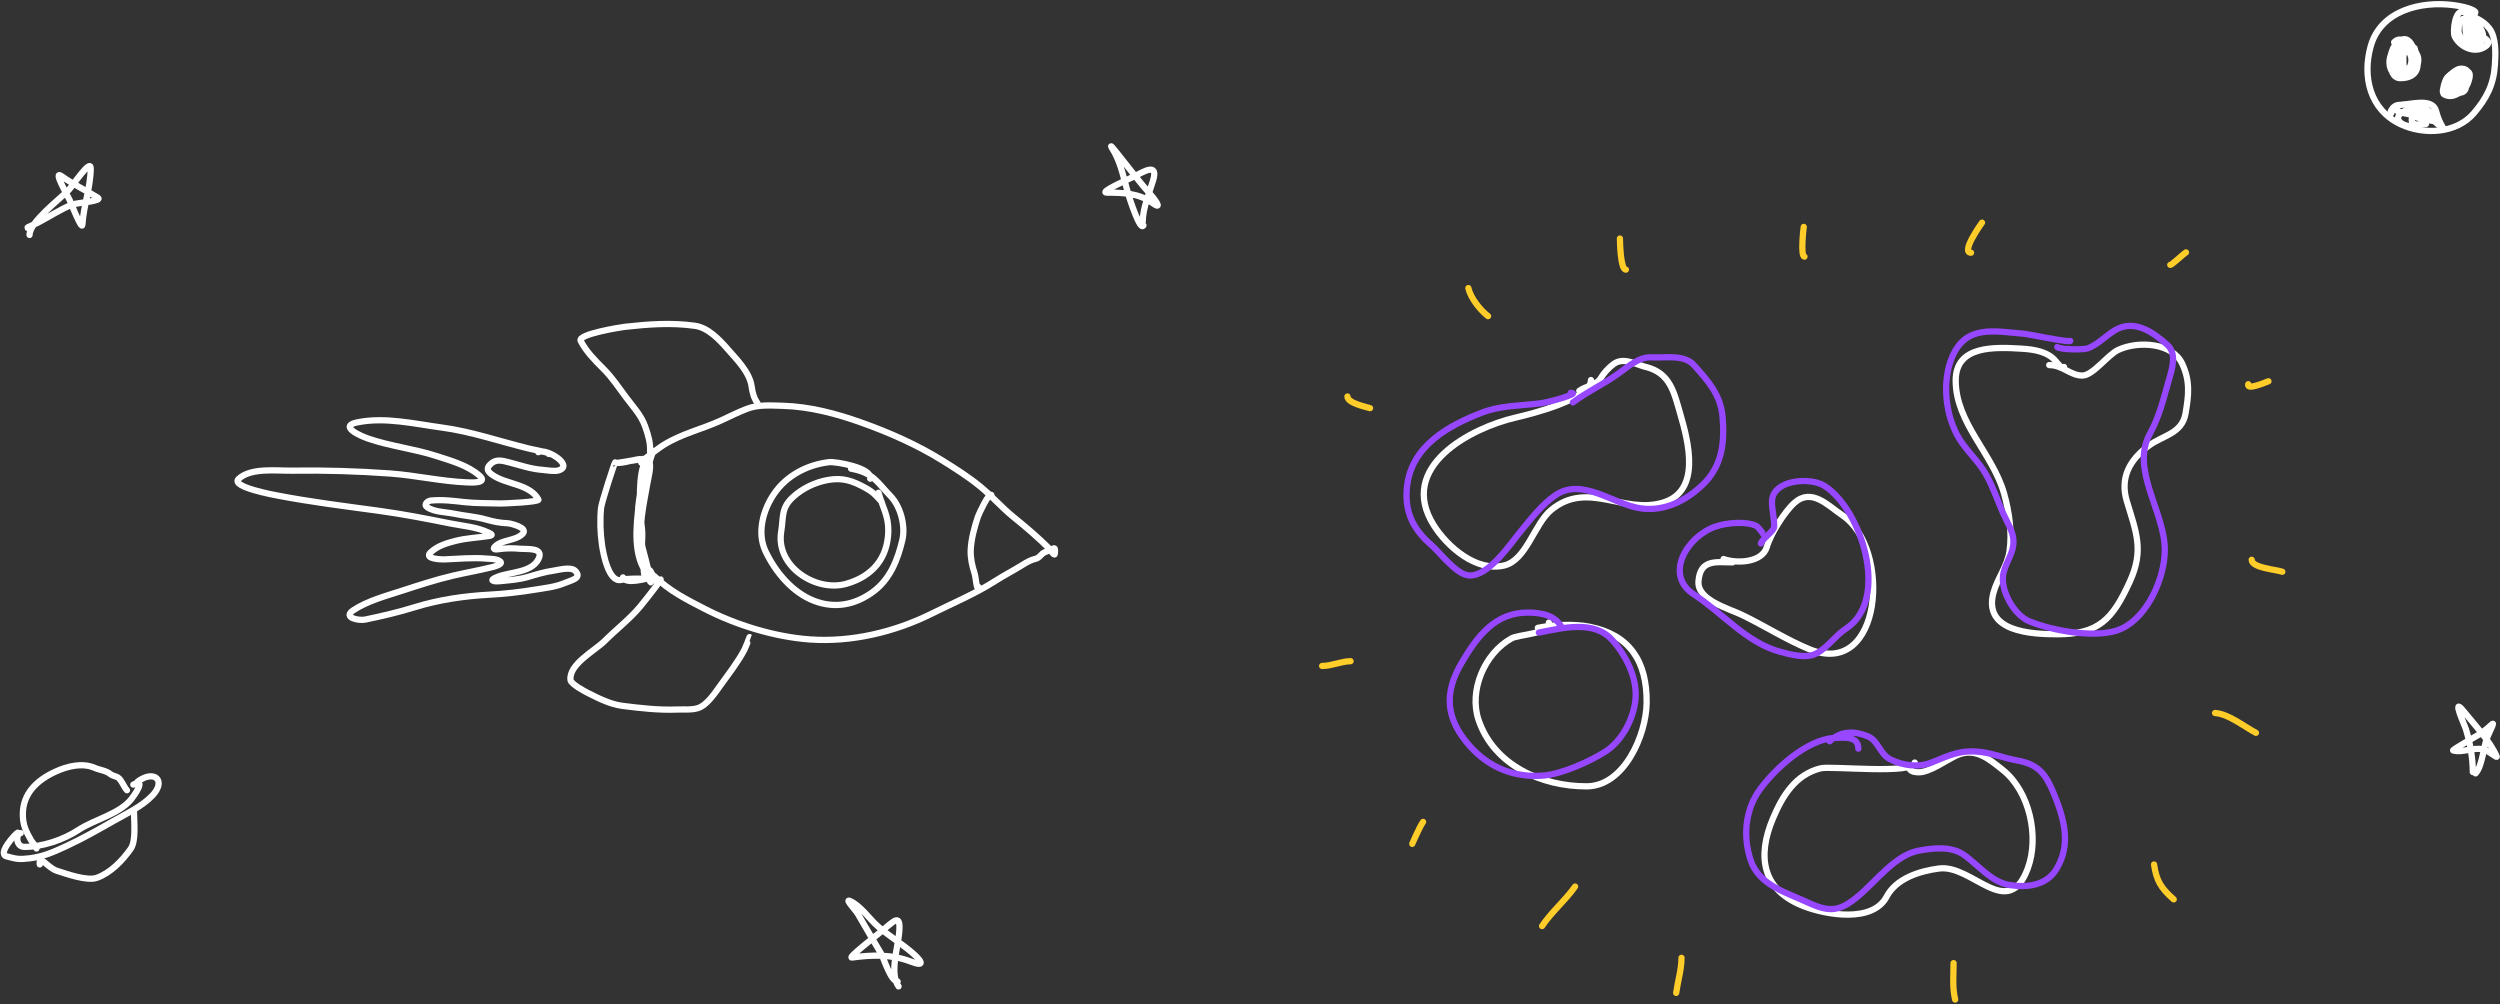 <svg width="1200" height="482" viewBox="0 0 1200 482" fill="none" xmlns="http://www.w3.org/2000/svg">
<rect x="0" y="0" width="1200" height="482" fill="#333333" stroke="none"/>
<path d="M763.666 182.419C763.666 191.626 734.477 198.826 727.784 200.367C705.663 205.458 670.64 224.11 688.167 252.048C694.681 262.431 708.561 274.588 721.959 271.44C732.668 268.924 736.466 251.479 744.525 244.813C762.132 230.248 779.55 247.213 798.63 241.121C816.395 235.447 810.575 212.529 806.522 198.624C803.56 188.465 801.736 179.019 790.001 176.143C785.207 174.968 779.287 171.201 774.514 174.752C772.09 176.555 769.784 179.073 768.241 181.693C766.453 184.729 760.849 185.512 758.07 187.58" stroke="white" stroke-width="3" stroke-linecap="round" stroke-linejoin="round"/>
<path d="M743.449 298.84C743.449 304.511 729.155 304.415 725.496 306.444C712.521 313.636 704.937 331.611 709.747 345.685C717.163 367.381 739.987 377.505 761.598 377.441C779.682 377.388 790.208 352.699 790.387 337.356C790.622 317.173 781.958 304.616 762.975 300.842C755.586 299.373 745.409 299.856 738.167 301.365" stroke="white" stroke-width="3" stroke-linecap="round" stroke-linejoin="round"/>
<path d="M831.643 269.937C823.964 269.937 816.087 268.159 815.268 279.018C814.584 288.069 829.721 292.047 836.112 295.132C847.063 300.418 857.261 306.989 868.535 311.642C903.538 326.089 908.103 263.241 884.34 247.34C877.504 242.766 869.673 233.996 861.372 241.327C856.654 245.492 849.862 256.287 848.091 262.514C845.911 270.179 833.479 270.584 827.304 268.334" stroke="white" stroke-width="3" stroke-linecap="round" stroke-linejoin="round"/>
<path d="M990.739 176.139C990.197 177.793 986.991 173.662 986.841 173.472C983.092 168.758 976.243 167.722 970.666 167.379C957.159 166.547 938.792 165.773 938.735 182.523C938.664 203.022 956.553 217.705 961.967 236.954C964.405 245.625 965.849 255.432 964.595 264.436C963.565 271.841 958.659 277.648 956.81 284.704C951.941 303.283 975.056 304.441 987.483 304.441C1007.38 304.441 1014.05 297.336 1022.38 279.018C1029.17 264.065 1025.38 255.515 1020.87 240.551C1017.58 229.636 1021.93 220.846 1031.45 213.901C1038.22 208.957 1047.35 208.167 1049.04 198.54C1050.61 189.56 1051.3 182.81 1047.45 174.578C1042.76 164.552 1026.45 163.46 1016.76 167.945C1011.76 170.262 1004.61 180.268 999.515 180.268C993.753 180.268 990.097 175.239 983.633 175.239" stroke="white" stroke-width="3" stroke-linecap="round" stroke-linejoin="round"/>
<path d="M919.084 366.021C919.084 371.873 878.853 367.571 873.947 368.781C861.798 371.777 855.638 381.942 851.054 392.754C843.223 411.222 845.802 427.407 866.139 435.111C876.663 439.098 898.874 443.118 905.583 430.399C910.186 421.672 921.254 418.109 930.782 416.875C946.713 414.812 963.833 442.479 973.331 416.834C978.925 401.731 974.304 379.802 961.191 369.454C954.663 364.302 948.017 358.456 938.983 362.681C934.034 364.995 926.27 370.699 921.073 370.699C915.064 370.699 917.071 367.383 914.619 367.383" stroke="white" stroke-width="3" stroke-linecap="round" stroke-linejoin="round"/>
<path d="M308.647 221.865C304.746 223.744 314.936 215.818 318.615 213.534C327.433 208.059 336.967 206.046 346.255 201.755C350.365 199.856 354.392 197.813 358.63 196.197C363.985 194.156 369.879 194.632 375.518 194.776C388.614 195.11 401.453 198.544 413.733 202.931C427.075 207.699 440.414 213.607 452.471 221.119C458.563 224.913 464.939 228.968 470.49 233.514C476.098 238.107 480.86 243.63 486.501 248.197C492.413 252.984 498.177 257.867 503.558 263.249C504.501 264.192 506.307 267.576 506.383 265.496C506.525 261.606 506.149 263.513 501.844 264.932C499.72 265.632 499.164 267.789 496.941 268.268C494.75 268.739 492.636 270.005 490.756 271.174C486.45 273.852 481.904 276.187 477.639 278.91C467.913 285.122 457.463 289.457 447.165 294.581C429.34 303.449 408.66 308.33 388.86 306.938C371.813 305.74 353.346 300 338.269 292.263C329.703 287.867 321.057 283.517 314.092 276.552" stroke="white" stroke-width="3" stroke-linecap="round" stroke-linejoin="round"/>
<path d="M312.048 219.331C311.815 219.098 309.342 233.307 308.867 234.947C307.671 239.077 307.976 243.448 307.175 247.679C306.573 250.861 305.879 255.288 306.654 258.498C307.218 260.837 308.945 278.606 312.519 278.127" stroke="white" stroke-width="3" stroke-linecap="round" stroke-linejoin="round"/>
<path d="M312.115 218.751C311.683 218.404 307.629 232.785 307.537 234.158C307.264 238.207 306.114 242.147 306.334 246.237C306.537 250.026 306.718 244.987 306.806 243.847C307.496 234.942 310.374 226.19 313.055 217.711C315.043 211.42 308.018 230.085 307.275 236.641C306.059 247.389 303.362 262.498 308.797 272.618C309.787 274.462 311.05 276.754 311.814 278.604C313.79 283.392 309.926 268.406 308.564 263.408C306.03 254.104 309.037 241.907 310.642 232.467C310.973 230.521 312.633 224.008 311.791 222.098C311.718 221.932 311.788 219.554 311.561 219.676C306.384 222.467 307.209 239.288 307.204 243.949C307.199 248.571 308.474 253.123 308.27 257.727C308.116 261.218 307.927 264.385 308.715 267.806C308.981 268.957 308.592 276.947 310.019 277.257C312.191 277.729 310.067 269.624 313.298 276.048C314.303 278.045 314.501 279.996 316.549 279.367" stroke="white" stroke-width="3" stroke-linecap="round" stroke-linejoin="round"/>
<path d="M308.866 221.726C311.36 219.231 306.886 220.675 304.755 220.913C303.437 221.06 292.272 222.817 297.795 222.006C299.199 221.799 311.026 219.728 305.513 220.595C303.431 220.922 297.041 222.911 295.295 221.934C295.032 221.787 288.78 241.159 288.51 243.784C287.928 249.46 288.145 255.79 288.943 261.451C289.571 265.909 292.181 279.738 298.183 278.369C302.362 277.416 306.895 277.869 311.071 277.763C311.838 277.744 314.758 276.766 312.258 277.302C309.821 277.825 300.306 280.621 299.04 277.149" stroke="white" stroke-width="3" stroke-linecap="round" stroke-linejoin="round"/>
<path d="M423.169 240.828C420.637 238.058 419.358 236.38 415.612 234.302C409.4 230.856 404.592 229.102 397.36 230.397C391.229 231.496 385.035 234.463 380.497 238.704C374.864 243.969 376.128 248.075 374.968 255.165C372.224 271.942 391.706 284.402 406.272 280.219C418.828 276.613 426.102 267.923 426.385 255.018C426.548 247.518 423.55 243.305 421.696 236.497" stroke="white" stroke-width="3" stroke-linecap="round" stroke-linejoin="round"/>
<path d="M417.696 229.776C418.931 224.616 401.132 221.461 398.012 221.827C387.494 223.059 377.524 228.227 371.461 237.187C366.188 244.98 363.282 255.822 367.451 264.613C372.178 274.582 380.313 284.371 390.723 288.391C400.616 292.211 410.311 290.447 418.971 284.124C427.241 278.086 430.889 268.728 433.133 259.213C434.721 252.481 432.296 243.096 427.465 238.116C420.915 231.365 419.239 226.919 408.508 224.958" stroke="white" stroke-width="3" stroke-linecap="round" stroke-linejoin="round"/>
<path d="M475.806 237.549C474.631 236.374 469.799 246.763 469.359 248.108C467.7 253.17 466.153 258.794 465.936 264.13C465.795 267.61 466.613 271.671 467.732 274.967C468.481 277.172 468.761 283.848 469.631 281.689" stroke="white" stroke-width="3" stroke-linecap="round" stroke-linejoin="round"/>
<path d="M312.034 216.792C312.296 212.655 311.132 208.811 309.639 204.607C307.761 199.322 303.901 195.247 300.583 190.832C296.96 186.009 293.996 181.386 289.695 177.085C285.597 172.988 281.386 168.799 278.735 163.625C277.079 160.394 298.143 157.078 299.931 156.879C311.294 155.614 322.24 154.79 333.583 156.385C339.857 157.267 345.147 162.859 349.135 167.415C353.459 172.355 359.878 178.642 360.792 185.556C361.167 188.387 361.924 191.179 363.571 193.502" stroke="white" stroke-width="3" stroke-linecap="round" stroke-linejoin="round"/>
<path d="M316.33 278.767C319.868 275.229 310.673 287.039 307.487 290.897C302.331 297.14 295.848 302.042 290.145 307.745C285.72 312.17 272.937 318.856 273.849 326.414C274.082 328.343 280.553 331.795 282.082 332.568C287.159 335.139 292.951 338.061 298.622 338.792C307.319 339.914 316.353 340.923 325.1 340.573C328.458 340.438 331.601 340.892 334.888 339.929C339.308 338.634 343.286 332.494 345.889 328.871C349.854 323.352 354.143 317.893 357.328 311.872C357.619 311.324 359.857 305.862 359.795 305.8" stroke="white" stroke-width="3" stroke-linecap="round" stroke-linejoin="round"/>
<path d="M263.437 217.917C266.744 217.888 257.078 216.084 253.864 215.303C239.838 211.892 226.397 207.141 212.001 205.21C198.711 203.426 184.814 200.027 171.44 202.743C162.384 204.582 173.025 209.26 176.856 210.571C187.436 214.191 198.696 215.4 209.367 218.846C216.251 221.068 224.64 223.391 230.165 228.317C234.347 232.046 226.334 231.626 224.155 231.538C211.84 231.045 199.627 228.179 187.314 227.282C171.475 226.128 155.752 225.696 139.878 225.915C132.752 226.013 120.262 224.38 114.499 229.915C110.546 233.712 131.708 237.58 133.024 237.833C149.138 240.93 165.586 242.962 181.844 245.183C193.423 246.765 204.828 248.992 216.283 251.281C222.306 252.484 228.877 252.927 234.478 255.65C235.551 256.172 237.16 256.886 234.772 257.262C229.489 258.093 224.155 258.252 218.929 259.561C214.553 260.658 209.869 262.02 206.576 265.276C203.462 268.354 212.046 268.554 213.177 268.514C220.097 268.27 226.661 267.547 233.588 268.131C235.43 268.286 238.779 268.172 240.196 269.589C241.507 270.901 236.901 272.061 236.475 272.167C230.169 273.739 223.813 274.832 217.498 276.303C209.176 278.242 201.006 280.939 192.884 283.575C185.328 286.027 176.289 288.461 169.605 292.913C164.243 296.484 172.269 298.027 175.271 297.405C183.302 295.74 191.418 293.839 199.255 291.405C210.591 287.883 222.954 286.083 234.75 285.459C242.095 285.071 249.586 284.231 256.843 283.032C261.658 282.235 266.553 281.777 271.081 279.84C274.162 278.522 279.631 277.536 276.08 273.985C274.007 271.912 268.27 273.543 265.748 273.901C261.543 274.499 257.503 275.712 253.452 276.93C249.149 278.224 244.542 278.493 240.09 278.951C236.406 279.329 234.431 278.535 238.993 276.81C245.17 274.474 255.397 274.858 258.551 268.165C261.13 262.694 252.874 263.699 249.689 263.412C246.062 263.085 242.765 263.077 239.149 263.645C237.99 263.827 236.163 263.775 237.568 262.35C240.935 258.937 247.386 259.724 250.839 256.27C253.863 253.246 244.827 251.208 243.728 251.165C239.789 251.013 236.819 250.344 233.044 249.302C228.075 247.929 222.866 247.611 217.827 246.559C213.914 245.743 208.314 245.807 204.972 243.391C203.126 242.057 205.427 240.394 206.854 240.257C212.207 239.741 217.543 240.402 222.851 241.002C228.576 241.649 234.425 241.469 240.179 241.674C241.485 241.72 259.085 240.994 258.437 239.791C254.405 232.303 243.017 232.54 236.543 228.089C234.193 226.474 233.121 225.077 235.316 222.882C238.021 220.177 241.02 221.069 244.368 221.939C249.616 223.301 254.958 225.168 260.394 225.54C262.61 225.692 266.085 226.451 268.237 225.757C275.69 223.352 261.997 214.861 258.382 217.057" stroke="white" stroke-width="3" stroke-linecap="round" stroke-linejoin="round"/>
<path d="M8.477 399.698C7.484 400.161 -1.481 409.813 3.142 411.048C7.904 412.322 9.138 412.613 14.232 411.992C20.757 411.196 25.833 408.925 31.686 406.208C39.495 402.583 46.863 398.415 54.332 394.158C60.647 390.56 67.916 387.259 73.031 381.973C79.985 374.787 74.251 369.206 66.122 375.119" stroke="white" stroke-width="3" stroke-linecap="round" stroke-linejoin="round"/>
<path d="M9.917 399.909C7.753 399.909 7.238 406.514 11.775 406.514C20.392 406.514 30.497 403.103 37.752 398.321C45.279 393.358 57.072 390.841 62.947 383.694C64.21 382.157 70.616 373.188 63.98 376.627" stroke="white" stroke-width="3" stroke-linecap="round" stroke-linejoin="round"/>
<path d="M17.497 407.269C17.372 406.282 15.41 404.218 14.911 403.341C12.432 398.987 10.96 396.01 10.96 390.886C10.96 380.819 17.823 374.454 26.454 370.472C32.246 367.8 39.446 365.955 45.458 368.583C47.901 369.651 50.851 369.827 52.912 371.535C54.004 372.439 55.298 372.442 56.477 373.12C58.286 374.162 59.428 377.731 60.949 379.315" stroke="white" stroke-width="3" stroke-linecap="round" stroke-linejoin="round"/>
<path d="M19.089 414.919C18.556 409.52 22.731 416.537 27.351 417.999C32.025 419.477 41.847 423.056 46.587 421.319C53.172 418.905 58.733 413.117 62.732 407.445C65.42 403.632 64.322 394.44 64.322 389.916" stroke="white" stroke-width="3" stroke-linecap="round" stroke-linejoin="round"/>
<path d="M1185.26 8.523C1185.86 8.494 1188.94 6.323 1188 5.529C1185.92 3.764 1180.25 2.808 1177.73 2.468C1162.25 0.383 1142.74 4.975 1137.94 22.187C1133.85 36.811 1137.51 52.71 1152.32 59.646C1163.38 64.821 1179.01 64.241 1187.48 54.305C1193.65 47.072 1196.99 40.516 1197.57 30.989C1197.9 25.609 1198.19 18.009 1194.91 13.678C1191.72 9.466 1187.19 8.228 1182.75 5.906C1178.47 3.664 1177.17 15.375 1178.3 17.558C1181.13 23.049 1188.64 26.091 1193.61 21.835C1196.71 19.174 1189.23 16.845 1187.3 14.843C1185.57 13.041 1184.98 10.909 1184.53 8.536C1183.97 5.653 1182.47 15.02 1184.27 17.338C1190.09 24.827 1190.1 14.767 1184.75 10.189C1180.82 6.82 1180.08 11.883 1180.09 15.021C1180.11 18.584 1187.21 24.446 1190.49 20.925C1196.29 14.694 1181.89 3.837 1184.61 13.648C1185.33 16.229 1188.18 19.028 1190.99 19.028C1192.56 19.028 1192.36 16.791 1190.83 16.562" stroke="white" stroke-width="3" stroke-linecap="round" stroke-linejoin="round"/>
<path d="M1149.18 20.3C1155.52 13.172 1169.34 37.513 1152.12 37.513C1145.17 37.513 1146.82 21.462 1151.64 20.828C1153.03 20.647 1162.24 22.634 1158.14 24.675C1153.53 26.963 1148.28 19.33 1147.38 27.764C1146.62 34.971 1154.25 39.057 1157.12 31.202C1159.16 25.621 1152.56 16.661 1150.01 23.739C1147.64 30.299 1157.24 40.339 1159.44 32.925C1160.56 29.192 1158.16 14.801 1151.38 19.88C1144.75 24.846 1147.17 38.253 1156.69 33.789C1162.66 30.991 1160.78 21.453 1154.09 21.495C1145.56 21.547 1143.87 36.755 1153.35 36.956C1160.41 37.106 1164.31 25.14 1156.43 23.594C1151 22.529 1150.44 32.697 1155.31 32.975C1159.69 33.224 1157.12 23.011 1154.23 23.011C1153.51 23.011 1153.3 32.181 1154.11 33.929" stroke="white" stroke-width="3" stroke-linecap="round" stroke-linejoin="round"/>
<path d="M1147.82 54.327C1146.59 55.556 1147.83 50.346 1151.82 50.346C1156.59 50.346 1167.6 46.629 1169.33 53.363C1170 55.957 1170.96 58.508 1172.36 60.804C1173.47 62.628 1168.53 58.167 1167.4 57.327C1163.08 54.112 1158.72 50.493 1153.25 53.82C1148.24 56.867 1152.81 60.459 1157.05 60.525C1159.18 60.558 1170.33 57.463 1166.21 53.601C1162.93 50.521 1154.53 48.726 1150.45 51.134C1145.74 53.918 1162.16 55.914 1163.98 55.548C1170.95 54.144 1168.69 54.457 1163.62 53.112C1161.86 52.645 1151.13 50.203 1157.64 55.18C1160.04 57.011 1163.35 56.869 1166.21 56.869C1166.49 56.869 1169.26 56.634 1169.26 57.075C1169.26 60.238 1159.82 54.859 1159.13 54.456C1157.9 53.737 1157.68 56.833 1157.64 57.415C1157.4 60.708 1162.41 59.8 1164.46 59.503" stroke="white" stroke-width="3" stroke-linecap="round" stroke-linejoin="round"/>
<path d="M1183.51 36.561C1177.42 30.691 1170.22 43.729 1173.31 45.38C1181.45 49.725 1190.31 32.558 1181.08 32.986C1177.66 33.145 1170.37 40.918 1173.81 44.35C1177.2 47.724 1183.01 43.864 1184.41 40.382C1190.17 26.033 1170.46 41.481 1178.25 44.046C1188.5 47.423 1181.84 29.649 1178.73 37.667C1174.63 48.236 1183.2 37.756 1180.2 37.756C1179.54 37.756 1177.73 41.266 1178.1 41.925C1178.51 42.641 1184.22 37.264 1181.66 35.651C1179.63 34.37 1170.24 41.416 1178.49 41.416" stroke="white" stroke-width="3" stroke-linecap="round" stroke-linejoin="round"/>
<path d="M1179.85 37.358C1179.04 37.358 1178.79 36.757 1178.09 36.52C1175.56 35.657 1173.2 42.12 1174.89 43.199C1178.58 45.542 1181.43 39.525 1181.36 36.715C1181.26 32.72 1174.1 35.734 1173.8 39.18" stroke="white" stroke-width="3" stroke-linecap="round" stroke-linejoin="round"/>
<path d="M1186.95 370.578C1186.95 363.683 1185.62 356.554 1183.63 349.979C1183.13 348.319 1176.57 334.015 1182.34 341.16C1187.41 347.426 1195.2 355.66 1198.39 363.046C1198.93 364.289 1194.78 360.418 1192.02 359.733C1187.16 358.526 1182.02 361.499 1177.53 360.23C1176.73 360.006 1189.01 353.189 1190.22 352.411C1196.77 348.23 1198.76 343.16 1194.08 353.428C1192.01 357.962 1191.65 367.664 1188.26 371.218" stroke="white" stroke-width="3" stroke-linecap="round" stroke-linejoin="round"/>
<path d="M548.848 108.167C547.327 111.355 542.133 94.991 541.857 94.091C539.654 86.931 538.229 78.347 534.221 71.873C529.393 64.074 545.686 86.213 551.908 92.952C553.296 94.457 559.011 101.639 553.079 97.368C546.608 92.709 538.946 92.474 531.344 92.474C527.03 92.474 542.304 85.712 543.962 84.9C548.651 82.604 556.247 77.56 553.46 86.695C551.619 92.725 548.523 99.967 548.523 106.33" stroke="white" stroke-width="3" stroke-linecap="round" stroke-linejoin="round"/>
<path d="M14.181 112.772C14.181 106.498 28.977 95.367 33.037 91.137C34.824 89.276 43.537 76.041 43.537 80.72C43.537 89.781 40.083 98.746 39.552 107.818C39.376 110.833 34.293 98.041 33.484 96.147C32.606 94.09 25.186 81.461 29.495 84.524C35.129 88.528 41.04 91.246 46.854 94.809C49.795 96.611 37.018 97.25 34.602 98.219C28.824 100.535 23.587 104.077 18.08 106.946C17.637 107.177 12.963 109.129 13.117 109.344" stroke="white" stroke-width="3" stroke-linecap="round" stroke-linejoin="round"/>
<path d="M430.864 471.117C427.52 471.117 424.314 460.08 422.96 457.777C419.267 451.496 415.534 445.232 411.912 438.911C410.643 436.698 405.507 431.438 407.861 432.42C412.981 434.554 417.287 441.124 421.411 444.684C426.478 449.058 432.226 452.562 437.345 456.862C441.687 460.511 445.096 464.61 437.141 461.547C427.87 457.978 418.626 458.308 408.913 459.616C406.73 459.91 420.095 449.48 423.424 446.754C429.319 441.927 432.521 437.944 431.584 447.931C430.937 454.818 426.941 467.371 431.308 473.471" stroke="white" stroke-width="3" stroke-linecap="round" stroke-linejoin="round"/>
<path d="M753.927 188.574C759.216 188.574 744.149 193.033 738.898 193.662C729.905 194.737 720.186 194.663 711.639 197.941C695.173 204.255 677.482 214.055 675.367 233.578C674.102 245.258 677.961 253.67 686.861 261.45C691.331 265.357 699.064 275.907 705.252 276.211C714.664 276.675 725.022 260.973 730.308 254.564C735.293 248.52 739.849 242.527 746.292 237.93C759.235 228.696 774.174 242.082 787.497 244.004C798.734 245.625 809.119 240.49 817.176 232.807C826.682 223.743 827.911 212.583 826.817 199.941C825.911 189.477 819.792 182.719 813.109 175.274C808.312 169.929 799.285 171.89 792.773 171.521C786.781 171.181 781.563 175.926 776.87 179.3C769.784 184.395 761.937 187.954 754.988 193.165" stroke="#9747FF" stroke-width="3" stroke-linecap="round" stroke-linejoin="round"/>
<path d="M749.907 301.582C746.66 295.227 739.851 294.041 733.343 294.041C717.646 294.041 709.202 305.277 701.651 318.033C692.832 332.931 694.052 345.33 705.674 358.279C714.914 368.573 727.201 373.465 741.015 372.251C749.759 371.483 762.903 365.635 770.471 360.834C778.561 355.702 784.153 345.069 785.032 335.653C785.984 325.448 780.538 314.718 773.871 307.223C765.133 297.4 749.832 301.465 738.658 303.633" stroke="#9747FF" stroke-width="3" stroke-linecap="round" stroke-linejoin="round"/>
<path d="M847.346 257.518C847.133 257.518 844.153 252.958 842.993 252.425C837.728 250.005 828.482 250.962 823.167 252.849C809.65 257.65 798.662 275.973 813.079 285.328C826.669 294.147 838.247 308.372 854.147 312.749C859.271 314.16 866.908 316.334 871.93 313.631C877.449 310.661 880.91 305.121 886.137 301.7C907.352 287.82 893.511 244.312 875.624 233.145C868.736 228.845 850.602 230.259 850.553 240.858C850.535 244.844 851.668 248.646 851.615 252.657C851.582 255.124 846.204 258.164 845.223 260.879" stroke="#9747FF" stroke-width="3" stroke-linecap="round" stroke-linejoin="round"/>
<path d="M993.709 163.631C993.666 164.551 973.312 160.345 971.692 160.214C957.317 159.052 943.56 155.617 936.953 171.548C932.023 183.437 933.792 199.899 940.571 210.775C944.326 216.8 949.76 221.515 953.28 227.726C956.735 233.822 958.772 240.231 961.598 246.597C963.538 250.968 966.443 255.099 966.469 260.041C966.498 265.442 962.996 269.665 961.719 274.808C959.721 282.847 966.584 295.128 974.022 298.206C985.03 302.762 1007.15 306.866 1018.18 301.835C1031.05 295.958 1039.23 277.101 1039.1 263.613C1038.94 245.586 1022.6 225.353 1031.89 208.337C1036.6 199.708 1038.35 191.803 1041.07 182.398C1042.54 177.314 1045.03 169.755 1040.35 165.556C1033.42 159.333 1024.21 152.88 1014.9 158.688C1010.71 161.3 1006.9 165.351 1002.3 167.148C1000.09 168.008 988.813 167.856 987.475 166.581" stroke="#9747FF" stroke-width="3" stroke-linecap="round" stroke-linejoin="round"/>
<path d="M892 359.357C892 353.312 885.468 354.003 880.599 354.215C867.423 354.789 851.701 369.2 844.548 379.228C837.607 388.958 836.607 401.563 840.281 412.789C844.25 424.914 857.417 428.361 867.842 433.223C878.306 438.103 883.245 437.561 892.412 429.763C900.571 422.822 909.819 410.456 920.821 408.356C927.854 407.013 936.58 406.033 942.715 410.345C949.62 415.199 955.949 423.515 964.682 424.832C973.096 426.1 982.142 425.1 986.963 417.345C994.302 405.537 990.837 393.184 986.001 381.309C981.998 371.475 978.39 366.806 968.1 365.003C962.35 363.995 957.216 361.81 951.268 361.018C941.26 359.686 936.343 362.314 927.125 366.014C920.814 368.548 913.251 367.483 907.274 364.452C902.286 361.924 901.588 355.424 896.432 353.374C889.859 350.76 883.607 350.767 878.222 355.838" stroke="#9747FF" stroke-width="3" stroke-linecap="round" stroke-linejoin="round"/>
<path d="M704.826 138.289C705.866 143.042 710.539 148.884 714.267 151.747" stroke="#FFCD29" stroke-width="3" stroke-linecap="round" stroke-linejoin="round"/>
<path d="M646.777 190.322C646.777 193.469 655.518 195.266 657.619 195.907" stroke="#FFCD29" stroke-width="3" stroke-linecap="round" stroke-linejoin="round"/>
<path d="M634.626 319.659C639.192 319.659 643.611 317.468 648.268 317.371" stroke="#FFCD29" stroke-width="3" stroke-linecap="round" stroke-linejoin="round"/>
<path d="M677.902 404.932C677.407 406.24 681.244 397.033 683.075 394.52" stroke="#FFCD29" stroke-width="3" stroke-linecap="round" stroke-linejoin="round"/>
<path d="M780.424 129.423C777.831 129.423 777.601 116.354 777.556 114.498" stroke="#FFCD29" stroke-width="3" stroke-linecap="round" stroke-linejoin="round"/>
<path d="M866.14 123.192C864.206 123.019 865.581 110.197 865.802 108.914" stroke="#FFCD29" stroke-width="3" stroke-linecap="round" stroke-linejoin="round"/>
<path d="M946.098 121.299C941.141 121.299 950.496 108.084 951.361 106.863" stroke="#FFCD29" stroke-width="3" stroke-linecap="round" stroke-linejoin="round"/>
<path d="M1041.73 127.136C1042.58 127.102 1048.1 121.849 1049.27 121.141" stroke="#FFCD29" stroke-width="3" stroke-linecap="round" stroke-linejoin="round"/>
<path d="M1079.16 184.422C1078.33 187.378 1086.69 183.839 1088.85 183.018" stroke="#FFCD29" stroke-width="3" stroke-linecap="round" stroke-linejoin="round"/>
<path d="M1080.81 268.699C1080.81 272.619 1092.67 273.39 1095.51 274.442" stroke="#FFCD29" stroke-width="3" stroke-linecap="round" stroke-linejoin="round"/>
<path d="M1063.23 342.236C1069.8 342.699 1077.24 348.795 1082.86 351.75" stroke="#FFCD29" stroke-width="3" stroke-linecap="round" stroke-linejoin="round"/>
<path d="M1033.94 414.951C1035.08 422.688 1037.23 426.297 1043.38 431.69" stroke="#FFCD29" stroke-width="3" stroke-linecap="round" stroke-linejoin="round"/>
<path d="M937.718 462.297C937.718 468.388 937.063 473.625 938.464 479.777" stroke="#FFCD29" stroke-width="3" stroke-linecap="round" stroke-linejoin="round"/>
<path d="M807.122 459.756C807.122 465.352 805.327 471.056 804.569 476.59" stroke="#FFCD29" stroke-width="3" stroke-linecap="round" stroke-linejoin="round"/>
<path d="M756.052 425.537C751.468 432.11 744.824 437.574 740.196 444.501" stroke="#FFCD29" stroke-width="3" stroke-linecap="round" stroke-linejoin="round"/>
</svg>
